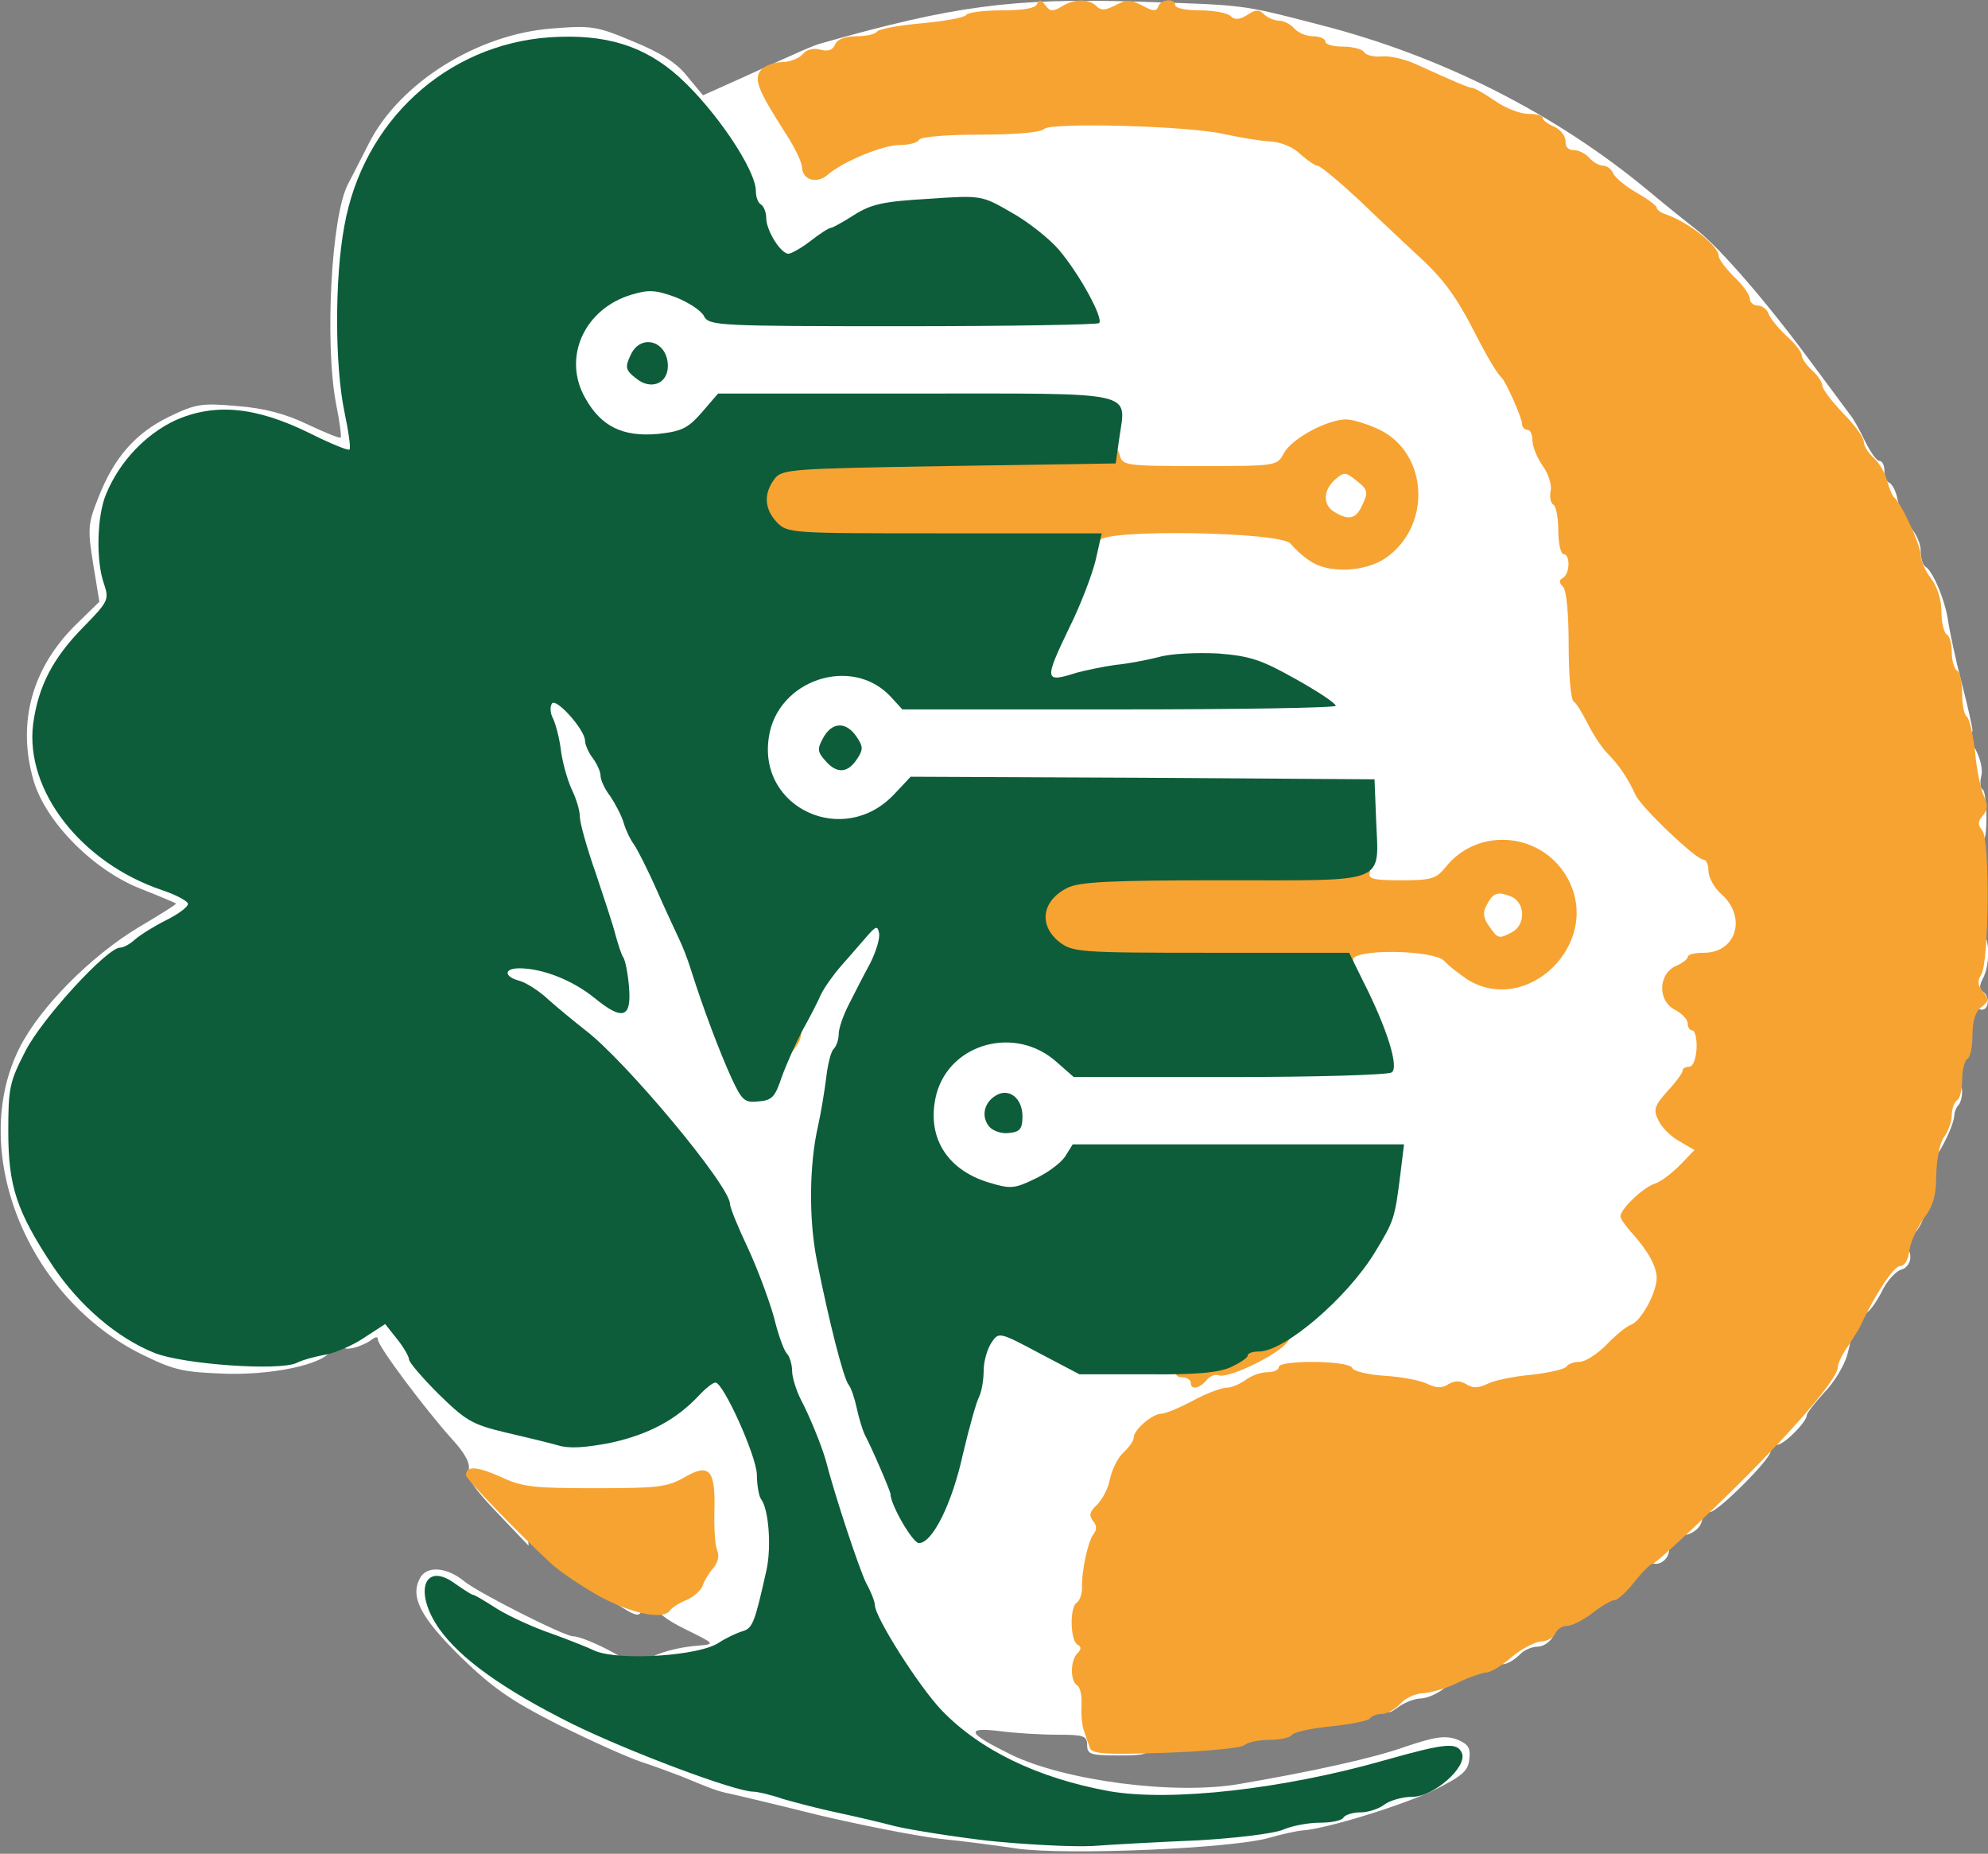 <svg xmlns="http://www.w3.org/2000/svg" version="1.1" xmlns:xlink="http://www.w3.org/1999/xlink" width="384px" height="358px"><rect width="100%" height="100%" fill="#808080" stroke="none"/><svg version="1.0" xmlns="http://www.w3.org/2000/svg" width="384px" height="358px" viewBox="0 0 384 358" preserveAspectRatio="xMidYMid meet">
 <g fill="#ffffff">
  <path d="M196.5 357 c-3.3 -0.5 -10 -1.4 -15 -1.9 -4.9 -0.6 -15.5 -2.7 -23.5 -4.6 -8 -2 -15.6 -3.8 -17 -4.1 -2.4 -0.5 -3.2 -0.8 -9.5 -3.4 -1.6 -0.6 -5 -1.9 -7.5 -2.7 -2.5 -0.8 -9.6 -4 -15.9 -7.1 -9.3 -4.7 -12.8 -7.1 -19.1 -13.2 -7.8 -7.7 -9.8 -11.6 -7.9 -15.2 1.3 -2.5 5.2 -2.2 8.6 0.6 2.7 2.2 19.3 10.6 21 10.6 2.1 0 11.3 4.6 11.3 5.8 0 1.7 -6.4 1.6 -10.3 -0.2 -1.8 -0.7 -6.1 -2.4 -9.5 -3.6 -3.5 -1.3 -8 -3.4 -9.9 -4.7 -4.5 -3.1 -5.5 -2.2 -1.8 1.7 4.4 4.6 14 10.7 25 15.9 14.3 6.8 27 11.1 45 15.2 2.2 0.5 7.2 1.6 11 2.5 10.6 2.4 15.3 3.2 25.3 3.9 5.1 0.4 9.2 1.1 9.2 1.6 0 0.5 0.7 0.9 1.5 0.9 0.8 0 1.5 -0.4 1.5 -0.9 0 -0.4 7.2 -1.1 16.1 -1.5 10 -0.5 17.3 -1.3 19.4 -2.2 1.9 -0.8 5.2 -1.4 7.4 -1.4 2.2 0 4.3 -0.4 4.6 -1 0.3 -0.5 1.9 -1 3.5 -1 1.6 0 3.2 -0.5 3.5 -1 0.4 -0.7 -0.2 -0.9 -1.7 -0.6 -38.2 8.6 -67.2 4.4 -82.9 -12.1 -4.7 -5 -11.1 -15 -13.4 -21.2 -0.7 -2 -2 -5.4 -2.8 -7.6 -0.9 -2.2 -3.3 -9.4 -5.3 -16 -2.1 -6.6 -4.6 -13.3 -5.6 -15 -1 -1.6 -1.8 -4.1 -1.8 -5.5 0 -1.5 -0.5 -3.1 -1 -3.6 -0.6 -0.6 -1.7 -3.7 -2.5 -7 -0.9 -3.2 -3.1 -9.2 -5 -13.3 -1.9 -4 -3.5 -7.9 -3.5 -8.6 0 -3.5 -20.3 -27.8 -28 -33.6 -1.9 -1.5 -5.1 -4.1 -7 -5.8 -1.9 -1.8 -4.5 -3.4 -5.7 -3.7 -1.9 -0.5 -2.3 -1.3 -2.3 -4.5 l0 -3.9 5.1 0 c6.2 0 13.4 1.7 15 3.6 1.4 1.7 3.3 1.9 2.3 0.3 -0.4 -0.6 -1 -2.5 -1.5 -4.3 -0.4 -1.7 -2.2 -7.1 -3.8 -11.9 -1.7 -4.8 -3.1 -9.7 -3.1 -10.8 0 -1.2 -0.7 -3.5 -1.4 -5.2 -1.9 -4.1 -3.8 -13 -4 -18.7 -0.1 -4.4 0 -4.5 3.3 -4.8 2.7 -0.3 3.8 0.2 6.2 3 1.5 1.8 2.9 4 2.9 4.8 0 0.8 0.7 2.4 1.5 3.4 0.8 1.1 1.5 2.6 1.5 3.4 0 0.8 0.8 2.6 1.9 4 1 1.5 2.2 3.8 2.6 5.2 0.4 1.4 1.3 3.2 1.9 4 1 1.3 5.7 11.2 9.2 19.5 1.5 3.7 6 16.2 6.9 19.3 0.4 1.2 1.7 4.1 3 6.4 l2.3 4.1 1.3 -4.4 c0.7 -2.4 2.5 -6.5 4 -9 1.5 -2.5 2.9 -5.5 3.3 -6.5 0.3 -1 1.9 -3.3 3.4 -5 1.5 -1.8 3.7 -4.3 4.9 -5.8 1.7 -1.9 3.3 -2.6 5.8 -2.6 3.5 0 3.5 0 3.5 4.6 0 2.7 -0.9 6.3 -2 8.5 -1.1 2.2 -2.9 5.6 -4 7.8 -1.1 2.1 -2 4.8 -2 5.9 0 1.2 -0.4 2.4 -1 2.7 -0.5 0.3 -1 2.4 -1 4.6 0 2.2 -0.4 4.9 -1 5.9 -1.7 3.3 -2.4 18.3 -1 25.6 1.7 9.4 4.8 21.4 5.9 22.8 0.5 0.6 1.2 2.7 1.6 4.6 0.4 1.9 1.1 4.1 1.5 5 1.9 3.6 5 11 5.6 13.4 1.7 6.9 4.5 3.3 7.4 -9.4 1.2 -5.2 2.5 -10.3 3.1 -11.2 0.5 -1 0.9 -3.3 0.9 -5.1 0 -4.4 2.5 -7.7 5.8 -7.7 1.4 0 6.2 1.9 10.7 4.2 8 4.2 8 4.2 19.5 4.2 12.6 0.1 18 -1.3 22.9 -6 1.4 -1.3 5 -4.5 7.9 -7.1 6.5 -5.7 12 -14.6 12.8 -20.7 l0.7 -4.6 -28.2 0 -28.2 0 -3.2 3.3 c-4.8 4.8 -10.3 6.3 -17.1 4.8 -9.3 -2.1 -13.6 -7.3 -13.6 -16.3 0 -7 1.7 -11.5 5.5 -14.4 6.4 -4.8 18.8 -4.5 24.5 0.6 l3.4 3 27.3 0 c15 0 27.3 -0.3 27.3 -0.7 0 -1.5 -2.5 -7.9 -4.8 -12.1 -1.2 -2.3 -2.2 -5.8 -2.2 -7.7 l0 -3.5 11.3 0 c10.7 0 11.5 0.1 13.6 2.4 1.3 1.4 3.6 3 5.2 3.6 2.6 1.1 3.3 1 6.3 -1.1 3.6 -2.5 6.6 -6.7 6.6 -9.4 0 -3.3 -3.1 -7.5 -7 -9.5 -3.7 -1.9 -4.3 -1.9 -6.9 -0.5 -1.6 0.8 -3.8 2.6 -4.9 4 -1.9 2.4 -2.5 2.5 -11.7 2.5 l-9.7 0 0.7 -4.2 c0.3 -2.4 0.7 -6.8 0.8 -9.8 l0.2 -5.5 -41.8 -0.3 -41.8 -0.2 -3.2 3.4 c-3.8 4 -10.3 6.1 -16.5 5.2 -5.9 -0.8 -9.6 -3.2 -12.2 -7.9 -1.9 -3.3 -2.2 -5 -1.8 -10.6 0.6 -8.1 2.5 -11.3 8.2 -14.1 7.1 -3.4 17.1 -2.2 21.6 2.5 2.2 2.4 2.9 2.5 13.7 2.5 l11.3 0 0 -4.2 c0 -2.7 1.2 -6.7 3.7 -11.7 2 -4.2 4.1 -9.8 4.8 -12.6 l1.2 -5 20.5 0 20.6 0 2.7 2.8 c1.6 1.5 3.9 3 5.2 3.3 3.2 0.8 8.8 -3.1 10.8 -7.7 1.5 -3.3 1.5 -3.8 0 -7.1 -1.9 -3.8 -6 -6.8 -9.5 -6.8 -3 0 -7.6 2.9 -9.1 5.7 l-1.3 2.3 -18 -0.2 -18.1 -0.3 -0.5 -6.5 -0.5 -6.5 -35.4 -0.3 -35.4 -0.2 -3.2 3.7 c-3.2 3.7 -3.4 3.8 -11.6 4.2 -10 0.4 -13.5 -1.1 -16.9 -7.1 -1.9 -3.4 -2.2 -5.1 -1.8 -10.7 0.6 -8.1 2.5 -11.3 8.2 -14.1 7.3 -3.5 20.1 -1.7 22.7 3.1 0.9 1.8 2.7 1.9 34.4 1.9 32.8 0 33.4 0 32.7 -2 -1.5 -4 -8.3 -10.8 -13.8 -14 -5.5 -3.1 -6 -3.2 -13.2 -2.5 -5.4 0.5 -8.7 1.4 -11.4 3.1 -2.1 1.3 -4 2.4 -4.3 2.4 -0.4 0 -2.1 1.1 -3.9 2.5 -4.5 3.5 -10.7 3.5 -13 0 -0.9 -1.3 -1.6 -3.3 -1.6 -4.4 0 -1.1 -0.4 -2.3 -1 -2.6 -0.5 -0.3 -1 -1.5 -1 -2.6 0 -4.1 -7.8 -15.7 -14.9 -22.1 -9.2 -8.3 -20.9 -9.8 -33 -4.1 -18.3 8.6 -27 24.1 -27 48.3 -0.1 4.1 0.6 10.6 1.4 14.5 0.8 3.8 1.5 8.5 1.5 10.2 0 3.1 -0.2 3.3 -3.8 3.3 -2.3 0 -6.4 -1.3 -10.5 -3.4 -3.7 -1.8 -8.5 -3.6 -10.7 -4 -6 -1 -13.2 2.5 -18.1 8.6 -5.2 6.6 -6.6 11.6 -5.1 17.4 1.9 7 1.6 11.1 -1.1 12.8 -3.9 2.6 -10 11.6 -11.3 16.8 -1.1 4.3 -1.1 5.5 0.3 9.1 3.8 9.9 12.5 17.9 23.8 21.7 4.9 1.6 5 1.8 5 5.6 0 3.6 -0.3 4.1 -4.4 6.1 -2.4 1.2 -5.1 2.9 -6.1 3.8 -0.9 0.8 -2.1 1.5 -2.8 1.5 -0.6 0 -4.2 3 -8 6.8 -9.1 8.8 -13.5 17.2 -13.5 25.7 0.1 14.9 13.7 34.1 28.2 39.8 5.7 2.2 20.5 3.5 21.5 1.8 1 -1.6 9.6 -1.5 9.6 0.2 0 2.7 -9.9 5.2 -20 5 -8.5 -0.3 -10.2 -0.6 -16.5 -3.7 -22.4 -11 -33.7 -39.5 -23.7 -59.3 4 -7.9 13.9 -17.8 23.1 -23.3 3.9 -2.3 7.1 -4.3 7.1 -4.5 0 -0.1 -3.1 -1.4 -6.9 -2.9 -9.1 -3.6 -18.2 -12.8 -20.6 -20.8 -3.3 -11.3 -0.3 -22.1 8.6 -30.6 l4.1 -4 -1.2 -7.3 c-1.1 -6.8 -1 -7.8 1 -12.8 3 -7.7 7.1 -12.4 13.6 -15.6 5.2 -2.5 6.3 -2.7 13.1 -2.1 5.3 0.4 9.4 1.5 13.6 3.5 3.4 1.6 6.3 2.8 6.5 2.6 0.2 -0.1 -0.2 -3.2 -0.9 -6.6 -2.2 -11.8 -0.9 -36.2 2.3 -42.3 0.7 -1.4 2.6 -5 4.1 -8 5.9 -11.6 20.9 -21 35.3 -22.1 7.6 -0.6 8.6 -0.5 15.7 2.5 5.4 2.2 8.5 4.2 10.5 6.8 l3 3.6 7.8 -3.5 c10.5 -4.8 13.7 -6.2 14.9 -6.5 25.7 -7.3 37 -8.8 61 -8.1 21.4 0.7 20 0.5 35.5 4.5 23.5 6 45.6 17.2 63.6 32.2 3.2 2.7 7.5 6.1 9.4 7.6 4.3 3.4 13.5 14 21.8 25.3 3.5 4.7 6.9 9.3 7.5 10.1 0.7 0.8 2 3.2 3 5.3 1 2 2.2 3.7 2.7 3.7 0.6 0 1 0.9 1 1.9 0 1.1 0.4 2.1 0.9 2.3 0.5 0.2 1.3 1.5 1.6 3.1 0.6 2.4 0.5 2.7 -1.9 2.7 -2.2 0 -2.6 -0.4 -2.6 -3 0 -1.6 -0.4 -3 -1 -3 -0.5 0 -1 -0.7 -1 -1.5 0 -0.8 -0.7 -1.5 -1.5 -1.5 -0.9 0 -1.5 -0.9 -1.5 -2.3 0 -1.2 -1 -2.9 -2.1 -3.7 -3.2 -2.2 -5.9 -5.2 -5.9 -6.5 0 -0.7 -0.9 -2 -2 -3 -1.1 -1 -2 -2.6 -2 -3.7 0 -1 -0.4 -1.8 -1 -1.8 -1.3 0 -4.5 -3.2 -5.3 -5.3 -0.3 -0.9 -1.3 -1.7 -2.2 -1.7 -0.8 0 -1.5 -0.6 -1.5 -1.3 0 -0.7 -1.3 -2.6 -3 -4.2 -1.6 -1.6 -3.3 -4.3 -3.6 -6.2 -0.5 -2.8 -1 -3.3 -3.4 -3.3 -1.5 0 -3.3 -0.7 -4 -1.5 -0.7 -0.8 -1.9 -1.5 -2.6 -1.5 -0.8 0 -1.4 -0.4 -1.4 -0.8 0 -0.5 -1.8 -1.8 -3.9 -3 -2.1 -1.2 -4.1 -2.9 -4.5 -3.7 -0.3 -0.8 -1.2 -1.5 -1.9 -1.5 -0.8 0 -2 -0.7 -2.7 -1.5 -0.7 -0.8 -2.1 -1.5 -3.1 -1.5 -1.3 0 -1.9 -0.7 -1.9 -2.1 0 -1.2 -0.8 -2.3 -2 -2.6 -1.1 -0.3 -2 -0.9 -2 -1.4 0 -0.5 -1.2 -0.9 -2.8 -0.9 -1.5 0 -4.4 -1.1 -6.4 -2.5 -2 -1.4 -4 -2.5 -4.3 -2.5 -0.4 0 -2.2 -0.7 -4.1 -1.5 -1.9 -0.8 -4.9 -2.2 -6.8 -3 -1.9 -0.8 -4.8 -1.5 -6.4 -1.5 -1.7 0 -3.4 -0.5 -3.7 -1 -0.3 -0.6 -2.2 -1 -4.1 -1 -1.9 0 -3.4 -0.4 -3.4 -1 0 -0.5 -1.1 -1 -2.4 -1 -1.3 0 -2.9 -0.7 -3.6 -1.5 -0.8 -1 -3 -1.5 -6.4 -1.5 -2.9 0 -5.7 -0.5 -6.2 -1 -1.3 -1.3 -43.2 -1.4 -44.8 -0.1 -0.6 0.5 -4.6 1.2 -8.9 1.6 -4.2 0.4 -8 1.1 -8.3 1.6 -0.3 0.5 -2.1 0.9 -4 0.9 -2.2 0 -3.7 0.6 -4 1.5 -0.4 0.8 -1.9 1.5 -3.4 1.5 -1.6 0 -3.2 0.5 -3.5 1 -0.3 0.6 -2.2 1 -4.2 1 -3.5 0 -3.5 0 -1.9 2.3 0.8 1.2 2.8 4.3 4.2 7 2.9 5 4 5.3 9.1 2.1 1.2 -0.8 3.8 -1.4 5.7 -1.4 1.9 0 3.8 -0.4 4.1 -1 0.4 -0.6 5.4 -1 11.9 -1 6.4 0 11.6 -0.4 12.2 -1 1.5 -1.5 33.7 -0.6 44.7 1.2 6.1 1 9.4 2.1 11 3.6 1.3 1.2 2.7 2.2 3.2 2.2 0.5 0 4.1 3 8.1 6.7 3.9 3.8 8.9 8.4 11 10.4 5.2 4.7 7.6 8 11.4 15.4 2.3 4.5 4.2 7.7 5.1 8.5 0.8 0.8 3.9 7.7 3.9 8.9 0 0.6 0.5 1.1 1 1.1 0.6 0 1 0.9 1 2.1 0 1.1 0.9 3.3 2 4.9 1.3 1.8 2.2 5.2 2.6 9.9 0.4 3.9 1.1 7.1 1.5 7.1 0.5 0 0.9 6.3 0.9 13.9 0 8 0.4 14.2 1 14.6 0.5 0.3 1.7 2.3 2.7 4.3 1 2 2.7 4.6 3.8 5.7 2.2 2.2 4 4.9 5.4 8 1.1 2.4 11.7 12.5 13.1 12.5 0.6 0 1 1 1 2.2 0 1.2 1.1 3.2 2.5 4.4 3.5 3 4.5 11.9 1.7 15.2 -1.2 1.4 -3.1 2.2 -5.1 2.2 -1.7 0 -3.1 0.4 -3.1 0.9 0 0.5 -1 1.2 -2.2 1.5 l-2.3 0.6 2.3 1.9 c1.2 1.1 2.2 2.4 2.2 3 0 0.6 0.5 1.1 1 1.1 0.6 0 1 2.8 1 6.5 0 5.1 -0.3 6.5 -1.5 6.5 -0.8 0 -1.5 0.4 -1.5 0.8 0 0.5 -0.9 1.8 -2.1 3.1 -1.2 1.2 -1.9 2.3 -1.8 2.5 0.2 0.1 1.6 1 3.2 1.9 4.1 2.6 3.8 7.5 -0.8 11.6 -2 1.7 -4.2 3.1 -5 3.1 -2.1 0 -3.9 3.7 -2.3 4.7 5.5 3.5 4.7 19.9 -1.1 22.1 -0.9 0.3 -3.1 2.1 -4.8 3.9 -1.8 1.8 -4.1 3.3 -5.2 3.3 -1.1 0 -2.2 0.4 -2.6 0.9 -0.3 0.6 -3.7 1.3 -7.5 1.7 -3.9 0.4 -7.3 1.1 -7.6 1.5 -0.7 1.2 -16.7 1.2 -18 0 -0.5 -0.5 -3.8 -1.1 -7.3 -1.3 -3.7 -0.3 -6.7 -1 -6.9 -1.6 -0.5 -1.5 -8.2 -1.6 -8.2 -0.2 0 0.6 -1 1 -2.2 1 -1.3 0 -3.2 0.7 -4.2 1.5 -1.1 0.8 -2.8 1.5 -3.7 1.5 -1 0 -3.9 1.1 -6.5 2.5 -2.6 1.4 -5.3 2.5 -6 2.5 -1.8 0 -5.4 3.1 -5.4 4.6 0 0.6 -0.9 1.9 -2 2.9 -1.1 1 -2.2 3.3 -2.6 5.1 -0.3 1.9 -1 3.7 -1.5 4 -0.5 0.3 -0.9 1.8 -0.9 3.4 0 1.6 -0.4 3.1 -0.9 3.4 -0.5 0.3 -1.2 3.2 -1.6 6.3 -0.4 3.2 -1.1 6.3 -1.6 7 -0.7 0.7 -0.6 1.3 0 1.7 0.6 0.4 1 3.5 1 6.9 0 3.5 0.2 7.9 0.6 10 0.7 3.6 0.8 3.7 5.1 3.7 3.7 0 4.4 0.3 4.4 2 0 1.8 -0.7 2 -6 2 -5.3 0 -6 -0.2 -6 -2 0 -1.8 -0.7 -2 -5.7 -2 -3.2 0 -8.2 -0.3 -11.2 -0.7 -6.8 -0.8 -6.2 0.4 2.1 4.5 10.4 5.1 31.8 7.9 44.3 5.7 14 -2.4 25.9 -5 32 -7.2 5.7 -1.9 7.6 -2.2 9.9 -1.4 2.2 0.9 2.7 1.6 2.4 3.9 -0.2 2.2 -1.4 3.2 -6.8 5.9 -6 2.9 -20.8 7.5 -25.5 7.8 -1.1 0.1 -3.9 0.7 -6.3 1.4 -7.3 2.1 -39 3.4 -48.7 2.1z m79.5 -14 c0 -1.2 -2.7 -1.2 -5.5 0 -1.6 0.7 -1.3 0.9 1.8 0.9 2 0.1 3.7 -0.3 3.7 -0.9z m-32.8 -211 c-4.4 -2.7 -10.4 -3.5 -16.5 -2.2 -2.9 0.7 -8.1 1.8 -11.7 2.6 -6.5 1.4 -6.4 1.4 12.5 1.5 l19 0.1 -3.3 -2z"></path>
  <path d="M268.2 327.9 c0.3 -3.4 0.3 -3.4 6.1 -3.7 3.1 -0.2 5.7 0 5.7 0.4 0 1.2 -3.5 3.3 -5.5 3.4 -1.1 0 -3.1 0.7 -4.3 1.6 -2.3 1.6 -2.3 1.6 -2 -1.7z"></path>
  <path d="M124 321.8 c0 -1.6 5.4 -3.6 10.9 -4 3.3 -0.3 3.3 -0.3 -2.8 -3.3 -6.8 -3.4 -7.7 -6 -2.8 -8.3 3.4 -1.6 4.2 -3.6 5.2 -12.2 0.7 -6.1 0.7 -6.4 -1 -5 -1.4 1.2 -5.1 1.5 -16.9 1.5 l-15.1 0 0.3 4 0.3 4 -6.1 -6.4 c-4.4 -4.6 -5.9 -6.8 -5.5 -8.2 0.4 -1.2 -0.6 -3.2 -3.3 -6.1 -5.1 -5.7 -14.2 -17.8 -14.2 -19.1 0 -0.6 -0.4 -0.6 -1.2 0 -0.7 0.6 -2.3 1.3 -3.5 1.6 -1.9 0.4 -2.3 0.1 -2.3 -1.8 0 -2.9 3.9 -5.5 8.4 -5.5 2.7 0 3.9 0.7 5.5 2.9 1.2 1.6 2.1 3.3 2.1 3.8 0 0.5 2.6 3.4 5.8 6.5 4.5 4.4 6.9 6 11.2 7.1 14.5 4 22 2.8 30.7 -4.8 4 -3.5 5.9 -4.5 8.7 -4.5 3.4 0 3.7 0.3 7 6.8 4.8 9.6 7.3 23.9 5.9 33 -1.8 10.9 -2.7 13.6 -4.8 14.2 -1.1 0.3 -3.1 1.3 -4.5 2.2 -1.5 1 -5.7 2 -10.2 2.4 -6.5 0.6 -7.8 0.4 -7.8 -0.8z"></path>
  <path d="M289 320 c0 -3.6 3.1 -6 7.8 -6 4 0 4.2 0.1 3.2 2 -0.6 1.1 -1.9 2 -3 2 -1 0 -2.5 0.6 -3.2 1.3 -2.5 2.5 -4.8 2.8 -4.8 0.7z"></path>
  <path d="M119.8 310.2 c-3.7 -2.2 -3.5 -3.2 0.7 -3.2 3.1 0 3.5 0.3 3.5 2.5 0 2.9 -0.6 3 -4.2 0.7z"></path>
  <path d="M318 300 c0 -1.4 0.7 -2 2.4 -2 1.9 0 2.3 0.4 1.9 2 -0.3 1.1 -1.4 2 -2.4 2 -1.2 0 -1.9 -0.7 -1.9 -2z"></path>
  <path d="M324 294.3 c0 -1.6 0.7 -2.7 2 -3 1.1 -0.3 2 -1 2 -1.6 0 -1.5 10.2 -11.7 11.7 -11.7 0.7 0 1.3 -0.6 1.3 -1.3 0 -1.7 4.6 -5.7 6.5 -5.7 1 0 1.5 -1 1.5 -2.9 0 -1.6 0.6 -3.4 1.4 -4.1 0.8 -0.6 1.6 -2.1 1.8 -3.3 0.2 -1.5 1.1 -2.3 3 -2.5 2.6 -0.3 2.6 -0.3 1.6 3.5 -0.6 2.1 -2.6 5.4 -4.5 7.3 -1.8 2 -3.3 3.9 -3.3 4.3 0 1.3 -4.4 5.7 -5.7 5.7 -0.7 0 -1.3 0.6 -1.3 1.3 0 1.5 -10.2 11.7 -11.7 11.7 -0.6 0 -1.3 0.8 -1.6 1.8 -0.2 1.1 -1.4 2.1 -2.6 2.5 -1.7 0.4 -2.1 0.1 -2.1 -2z"></path>
  <path d="M359.1 250.8 c0.1 -5.1 3 -9.2 6.7 -9.6 2.6 -0.3 3.2 0 3.2 1.6 0 1.1 -0.8 2.2 -1.8 2.4 -1 0.3 -2.8 2.2 -3.8 4.4 -2.7 5 -4.4 5.5 -4.3 1.2z"></path>
  <path d="M367 237 c0 -2.5 0.4 -3 2.5 -3 1.9 0 2.3 0.4 1.8 1.8 -0.7 1.8 -2.8 4.2 -3.7 4.2 -0.3 0 -0.6 -1.3 -0.6 -3z"></path>
  <path d="M371 221.5 c0 -1.9 0.6 -3.8 1.4 -4.2 0.8 -0.4 1.6 -2.4 1.8 -4.3 0.2 -2.7 0.8 -3.6 2.6 -3.8 1.6 -0.3 2.2 0.2 2.2 1.6 0 1 -0.3 2.2 -0.7 2.6 -0.4 0.4 -0.8 1.3 -0.8 1.9 -0.1 2.5 -4 9.7 -5.2 9.7 -0.8 0 -1.3 -1.3 -1.3 -3.5z"></path>
  <path d="M380.3 193.5 c-1.5 -1.7 -1.7 -8.5 -0.3 -8.5 0.6 0 1 -1.1 1 -2.5 0 -1.6 0.6 -2.5 1.5 -2.5 1.8 0 2.1 6 0.5 9 -0.7 1.3 -0.7 2.1 0 2.5 1.4 0.9 1.2 3.5 -0.2 3.5 -0.7 -0.1 -1.9 -0.7 -2.5 -1.5z"></path>
  <path d="M284.6 181.8 c-0.9 -1.2 -1.6 -3.6 -1.6 -5.3 0 -6.4 4.7 -9.1 11.4 -6.5 2.4 0.9 2.6 1.5 2.6 6.4 0 6.3 -1.3 7.6 -7.4 7.6 -2.5 0 -3.9 -0.6 -5 -2.2z"></path>
  <path d="M379 153 c0 -5.5 0.4 -10 0.8 -10 1.5 0 3.5 4.8 2.9 6.9 -0.3 1.2 -0.2 2.3 0.3 2.6 0.4 0.3 0.7 2.7 0.7 5.5 -0.1 4.5 -0.3 5 -2.4 5 -2.2 0 -2.3 -0.2 -2.3 -10z"></path>
  <path d="M376.7 141.3 c-0.4 -0.3 -0.7 -2.6 -0.7 -5 0 -2.3 -0.4 -4.3 -1 -4.3 -0.5 0 -1 -1.6 -1 -3.5 0 -1.9 -0.4 -3.5 -1 -3.5 -0.5 0 -1 -2.1 -1 -4.8 0 -3.5 -0.5 -5 -1.9 -5.9 -1.3 -0.8 -2.1 -2.9 -2.6 -6.8 -0.3 -3.1 -0.4 -5.9 -0.1 -6.2 1 -1 3.6 2.6 3.6 5.1 0 1.4 0.4 2.8 1 3.1 1.4 0.9 3.8 6.6 4.3 10.5 0.3 1.9 1.4 7.2 2.6 11.8 1.2 4.6 2.1 8.7 2.1 9.3 0 1 -3.3 1.2 -4.3 0.2z"></path>
  <path d="M254.8 101.9 c-2.5 -1.4 -2.5 -10 0 -12.2 2.3 -2.1 7.1 -2.2 10 -0.1 1.6 1.1 2.2 2.5 2.2 5.5 0 6.2 -1.3 7.9 -6.3 7.9 -2.3 0 -5 -0.5 -5.9 -1.1z"></path>
 </g>
 <g fill="#f7a331">
  <path d="M210.5 337.5 c-0.3 -0.8 -0.8 -2.3 -1.1 -3.2 -0.4 -1 -0.6 -3.2 -0.5 -4.9 0.1 -1.8 -0.2 -3.5 -0.8 -3.9 -1.4 -0.8 -1.4 -4.8 0 -6.2 0.8 -0.8 0.8 -1.3 0 -1.7 -1.4 -0.9 -1.5 -7.3 -0.1 -8.1 0.5 -0.3 1 -1.6 1 -2.8 -0.1 -3.5 1.2 -9.1 2.2 -10.4 0.7 -0.9 0.7 -1.7 -0.1 -2.6 -0.8 -1.1 -0.6 -1.8 0.8 -3.1 1 -1 2.2 -3.2 2.5 -5 0.4 -1.8 1.5 -4.1 2.6 -5.1 1.1 -1 2 -2.3 2 -2.9 0 -1.5 3.6 -4.6 5.4 -4.6 0.7 0 3.4 -1.1 6 -2.5 2.6 -1.4 5.5 -2.5 6.5 -2.5 0.9 0 2.6 -0.7 3.7 -1.5 1 -0.8 2.9 -1.5 4.2 -1.5 1.2 0 2.2 -0.4 2.2 -1 0 -1.4 13.7 -1.3 14.2 0.2 0.2 0.6 3.1 1.3 6.4 1.5 3.2 0.2 6.9 0.9 8.2 1.6 1.7 0.8 2.8 0.8 4 0 1.2 -0.7 2.2 -0.7 3.4 0 1.2 0.8 2.3 0.8 4 0 1.3 -0.7 5.1 -1.5 8.6 -1.8 3.4 -0.4 6.5 -1.1 6.8 -1.6 0.3 -0.5 1.4 -0.9 2.5 -0.9 1.1 0 3.4 -1.5 5.2 -3.3 1.7 -1.8 3.9 -3.6 4.8 -3.9 1.9 -0.7 4.9 -6.2 4.9 -9 0 -2.2 -1.6 -5.1 -4.7 -8.6 -1.3 -1.4 -2.3 -2.9 -2.3 -3.3 0 -1.4 4.4 -5.6 6.6 -6.3 1.1 -0.3 3.3 -2 4.9 -3.6 l2.8 -2.9 -2.9 -1.7 c-1.7 -0.9 -3.5 -2.8 -4.1 -4.1 -1 -2 -0.7 -2.8 1.8 -5.6 1.6 -1.7 2.9 -3.5 2.9 -3.9 0 -0.5 0.6 -0.8 1.3 -0.8 0.7 0 1.3 -1.5 1.4 -3.5 0.1 -1.9 -0.3 -3.5 -0.8 -3.5 -0.5 0 -0.9 -0.6 -0.9 -1.3 0 -0.8 -1.1 -2 -2.5 -2.7 -3.4 -1.8 -3.2 -7 0.3 -8.5 1.2 -0.5 2.2 -1.3 2.2 -1.7 0 -0.5 1.4 -0.8 3.1 -0.8 6.4 0 8.4 -7.1 3.2 -11.5 -1.2 -1.1 -2.3 -3.1 -2.3 -4.3 0 -1.2 -0.4 -2.2 -1 -2.2 -1.4 0 -12 -10.1 -13.1 -12.5 -1.4 -3.1 -3.2 -5.8 -5.4 -8 -1.1 -1.1 -2.8 -3.7 -3.8 -5.7 -1 -2 -2.2 -4 -2.7 -4.3 -0.6 -0.3 -1 -5.2 -1 -10.9 0 -6 -0.4 -10.6 -1.1 -11.3 -0.8 -0.8 -0.8 -1.3 0 -1.7 1.4 -0.9 1.4 -4.6 0.1 -4.6 -0.5 0 -1 -2 -1 -4.4 0 -2.5 -0.4 -4.7 -0.9 -5.1 -0.6 -0.3 -0.8 -1.5 -0.6 -2.7 0.3 -1.1 -0.4 -3.3 -1.5 -4.8 -1.1 -1.6 -2 -3.8 -2 -4.9 0 -1.2 -0.4 -2.1 -1 -2.1 -0.5 0 -1 -0.5 -1 -1.1 0 -1.2 -3.1 -8.1 -3.9 -8.9 -0.9 -0.8 -2.8 -4 -5.1 -8.5 -3.8 -7.4 -6.2 -10.7 -11.4 -15.4 -2.1 -2 -7.1 -6.6 -11 -10.4 -4 -3.7 -7.6 -6.7 -8.1 -6.7 -0.5 0 -1.9 -1 -3.3 -2.2 -1.4 -1.4 -3.8 -2.4 -6 -2.5 -2 -0.1 -5.9 -0.8 -8.7 -1.4 -6.8 -1.6 -33.5 -2.3 -34.8 -1 -0.7 0.7 -5.8 1.1 -12.3 1.1 -6.5 0 -11.5 0.4 -11.9 1 -0.3 0.6 -2 1 -3.7 1 -3.3 0 -11 3.2 -14 5.8 -2.1 1.8 -4.8 0.9 -4.9 -1.5 0 -1 -1.4 -3.8 -3 -6.3 -5.5 -8.6 -6.4 -10.7 -4.9 -12.5 0.7 -0.8 2.5 -1.5 4 -1.5 1.5 0 3.3 -0.7 4 -1.5 0.7 -0.9 2.1 -1.3 3.5 -0.9 1.5 0.4 2.4 0 2.8 -1 0.4 -1 1.9 -1.6 4.1 -1.6 1.9 0 3.7 -0.4 4 -0.9 0.3 -0.5 4.2 -1.2 8.6 -1.6 4.4 -0.4 8.3 -1.1 8.6 -1.6 0.3 -0.5 3.4 -0.9 6.9 -0.9 4.1 0 6.5 -0.4 6.8 -1.2 0.4 -1 0.8 -0.9 1.6 0.2 0.9 1.2 1.4 1.3 3.1 0.3 2.5 -1.6 5.3 -1.6 6.8 -0.1 0.9 0.9 1.7 0.8 3.7 -0.2 2.1 -1.1 2.9 -1.1 5.2 0.1 2 1.1 2.7 1.1 3 0.2 0.5 -1.5 3.3 -1.7 3.3 -0.3 0 0.6 2.2 1 4.8 1 2.6 0 5.3 0.5 5.9 1.1 0.8 0.8 1.7 0.7 3.2 -0.2 1.6 -1.1 2.3 -1.1 3.3 -0.1 0.6 0.6 2 1.2 2.9 1.2 0.9 0 2.2 0.7 2.9 1.5 0.7 0.8 2.3 1.5 3.6 1.5 1.3 0 2.4 0.5 2.4 1 0 0.6 1.5 1 3.4 1 1.9 0 3.8 0.5 4.1 1.1 0.4 0.6 1.9 0.9 3.3 0.8 1.5 -0.2 4.4 0.5 6.5 1.4 8.1 3.7 10.5 4.7 11.2 4.7 0.3 0 2.3 1.1 4.3 2.5 2 1.4 4.9 2.5 6.4 2.5 1.6 0 2.8 0.3 2.8 0.8 0 0.4 1 1.2 2.3 1.7 1.2 0.6 2.1 1.8 2.1 2.8 -0.1 1 0.5 1.7 1.6 1.7 1 0 2.3 0.7 3 1.5 0.7 0.8 1.9 1.5 2.7 1.5 0.7 0 1.6 0.7 1.9 1.5 0.4 0.8 2.4 2.5 4.5 3.7 2.1 1.2 3.9 2.5 3.9 2.9 0 0.4 0.8 1 1.8 1.3 4.5 1.6 10.2 6.1 10.2 8.1 0 0.6 1.4 2.4 3 4 1.7 1.6 3 3.5 3 4.2 0 0.7 0.7 1.3 1.5 1.3 0.9 0 1.9 0.8 2.2 1.8 0.4 0.9 2 2.8 3.5 4.2 1.5 1.3 2.8 3 2.8 3.6 0 0.6 0.9 1.9 2 2.9 1.1 1 2 2.3 2 3 0 0.6 1.8 3 4 5.3 2.2 2.2 4 4.7 4 5.5 0 0.8 0.9 2.2 1.9 3.1 1.1 1 2.2 2.9 2.6 4.4 0.4 1.5 1 2.9 1.3 3.2 1.4 1 5.2 9.3 5.2 11.2 0 1.1 0.9 3.1 2 4.5 1.2 1.6 2 4.1 2 6.4 0 2.1 0.5 4.1 1 4.4 0.6 0.3 1 1.9 1 3.5 0 1.6 0.5 3.2 1 3.5 0.6 0.3 1 2.4 1 4.5 0 2.1 0.4 4.1 0.9 4.4 0.5 0.3 1.2 3.4 1.6 6.8 0.3 3.5 1.1 7.3 1.7 8.5 0.8 1.7 0.8 2.6 -0.2 3.8 -1 1.1 -1 1.8 -0.1 2.9 1.5 1.8 1.3 25.3 -0.2 27.8 -0.8 1.2 -0.7 2.1 0.3 3.3 1.2 1.5 1.2 1.9 -0.3 3 -1.1 0.8 -1.7 2.6 -1.7 5.3 0 2.2 -0.4 4.4 -1 4.7 -0.5 0.3 -1 2.1 -1 4 0 1.9 -0.4 3.7 -1 4 -0.5 0.3 -1 1.6 -1 2.9 0 1.2 -0.7 3.1 -1.5 4.2 -0.8 1.1 -1.4 4.1 -1.5 7.2 0 4.1 -0.6 6.1 -2.4 8.5 -1.3 1.8 -2.6 4.6 -2.8 6.2 -0.2 1.8 -0.9 3 -1.8 3 -1.2 0 -4.9 5.6 -7.6 11.5 -0.4 0.8 -1.6 2.7 -2.6 4.2 -1 1.4 -1.8 3.1 -1.8 3.8 0 2.3 -9 12.7 -21.9 25.3 -7.2 7 -13.4 12.7 -13.9 12.7 -0.4 0 -2 1.6 -3.5 3.5 -1.5 1.9 -3.2 3.5 -3.8 3.5 -0.6 0 -2.5 1.1 -4.3 2.5 -1.8 1.4 -4 2.5 -5 2.5 -0.9 0 -1.9 0.7 -2.2 1.5 -0.4 0.8 -1.6 1.5 -2.8 1.5 -1.1 0.1 -3.7 1.4 -5.6 3 -1.9 1.7 -4.1 3 -5 3 -0.8 0.1 -3.3 0.9 -5.5 2 -2.2 1.1 -5.2 1.9 -6.6 2 -1.4 0 -3.4 0.9 -4.4 2 -1 1.1 -2.6 2 -3.6 2 -1 0 -2 0.4 -2.3 0.9 -0.3 0.4 -3.7 1.1 -7.6 1.5 -3.8 0.4 -7.2 1.1 -7.5 1.7 -0.4 0.5 -2.3 0.9 -4.4 0.9 -2 0 -4.2 0.5 -4.7 1 -0.6 0.6 -7.4 1.2 -15.3 1.5 -11.9 0.4 -14.3 0.2 -14.6 -1z"></path>
  <path d="M116.2 308.5 c-3.4 -1.9 -7.9 -4.8 -9.9 -6.7 -6.3 -5.8 -16.3 -16.2 -16.3 -16.9 0 -1.9 2.2 -1.7 6.7 0.3 4.2 2 6.5 2.2 18.3 2.2 12 0 13.9 -0.2 17.2 -2.1 4.8 -2.8 6 -1.5 5.8 6.4 -0.1 3.2 0.1 6.6 0.5 7.6 0.5 1.1 0.2 2.4 -0.7 3.5 -0.8 0.9 -1.8 2.5 -2.1 3.5 -0.4 0.9 -1.7 2.1 -3.1 2.7 -1.3 0.5 -2.7 1.4 -3.1 1.9 -1.2 2 -6.9 0.9 -13.3 -2.4z"></path>
  <path d="M230 267 c0 -0.5 -0.7 -1 -1.6 -1 -2.6 0 -1.1 -3.5 1.6 -3.8 2.7 -0.3 7.1 -2.2 8 -3.4 0.3 -0.4 3.2 -1 6.4 -1.4 l5.8 -0.7 -1.3 2.2 c-1.5 2.5 -11.6 7.4 -13.5 6.7 -0.7 -0.3 -1.8 0.2 -2.4 1 -1.4 1.6 -3 1.9 -3 0.4z"></path>
  <path d="M151 201.5 c0 -2.8 0.4 -3.5 1.9 -3.5 2.5 0 2.4 2.8 -0.1 5.3 -1.7 1.6 -1.8 1.5 -1.8 -1.8z"></path>
  <path d="M283.5 189.2 c-1.6 -1.1 -3.6 -2.6 -4.4 -3.5 -1.9 -2.4 -18.6 -2.5 -17.7 -0.2 0.5 1.3 -3.1 1.5 -28.3 1.5 -27.7 0 -28.9 -0.1 -31.5 -2.1 -2.2 -1.7 -2.6 -2.8 -2.6 -6.9 0 -11 0 -11 36.6 -11 25.9 0 29.5 0.2 29 1.5 -0.4 1.2 0.6 1.5 6 1.5 5.9 0 6.8 -0.3 8.6 -2.5 6.4 -8.1 19.1 -6.7 23.8 2.5 6.3 12.3 -8 26.2 -19.5 19.2z m8.6 -9.2 c2.7 -1.5 2.5 -5.8 -0.3 -6.9 -2.6 -1 -3.4 -0.7 -4.7 1.8 -0.7 1.3 -0.6 2.4 0.5 3.9 1.7 2.5 1.9 2.6 4.5 1.2z"></path>
  <path d="M253 108.3 c-1.4 -0.9 -3 -2.4 -3.7 -3.3 -1.7 -2.3 -36 -2.9 -36.9 -0.6 -0.5 1.4 -4.4 1.6 -32 1.6 -30.9 0 -31.3 0 -33.4 -2.2 -2.8 -3.1 -2.8 -11.5 0 -14.6 2 -2.2 2.5 -2.2 32.4 -2.2 16.7 0 31.7 -0.3 33.3 -0.6 2.5 -0.5 3.1 -0.2 3.6 1.5 0.5 2 1.1 2.1 15.4 2.1 14.9 0 15 0 16.3 -2.5 1.5 -2.8 8.4 -6.5 12 -6.5 1.3 0 4.2 0.9 6.5 2 9.4 4.6 10.1 18.6 1.1 24.8 -4 2.7 -11.1 3 -14.6 0.5z m10.2 -10.9 c1.1 -2.3 1 -2.9 -1.1 -4.5 -2.2 -1.8 -2.5 -1.8 -4.2 -0.3 -2.4 2.1 -2.4 5 -0.1 6.3 2.8 1.7 4.2 1.3 5.4 -1.5z"></path>
 </g>
 <g fill="#0d5d3b">
  <path d="M191 355.5 c-6.9 -0.8 -15 -2.1 -18 -2.8 -3 -0.8 -8.2 -2 -11.5 -2.7 -3.3 -0.7 -7.9 -1.9 -10.3 -2.6 -2.3 -0.8 -4.9 -1.4 -5.7 -1.4 -3.5 0 -24 -7.7 -35 -13.1 -13.4 -6.7 -21.6 -12.6 -25.7 -18.4 -5 -7.2 -2.8 -13.1 3.2 -8.6 1.6 1.1 3.1 2.1 3.4 2.1 0.3 0 2.1 1.1 4 2.3 1.9 1.3 6.3 3.4 9.8 4.7 3.4 1.2 7.8 2.9 9.7 3.8 4.7 2 20.3 1 24 -1.6 1.4 -0.9 3.5 -1.9 4.6 -2.2 1.9 -0.6 2.3 -1.7 4.6 -12 0.9 -4.4 0.4 -11.5 -1.1 -13.5 -0.4 -0.5 -0.8 -2.7 -0.8 -4.7 -0.1 -3.7 -6.5 -17.8 -8 -17.8 -0.5 0 -1.9 1.1 -3.2 2.5 -4.4 4.7 -9.7 7.5 -16.9 9.1 -5.1 1 -8.2 1.2 -10.4 0.5 -1.8 -0.5 -6.3 -1.6 -10.2 -2.5 -6.3 -1.5 -7.6 -2.3 -12.8 -7.4 -3.1 -3.1 -5.7 -6.1 -5.7 -6.7 0 -0.5 -1 -2.3 -2.3 -3.9 l-2.3 -2.9 -4 2.6 c-2.2 1.5 -5.5 2.9 -7.4 3.3 -1.9 0.3 -4.5 1 -5.7 1.6 -3.3 1.6 -21.8 0.3 -27.4 -1.9 -7.3 -2.9 -14.6 -9.2 -19.7 -16.8 -7 -10.6 -8.6 -15.4 -8.6 -26 0 -8.3 0.2 -9.5 3.3 -15.5 3.2 -6.3 15.8 -20 18.3 -20 0.7 0 1.9 -0.7 2.8 -1.5 1 -0.9 3.7 -2.6 6.1 -3.8 2.4 -1.2 4.3 -2.6 4.2 -3.2 -0.1 -0.5 -2.3 -1.7 -5 -2.6 -15.7 -5.3 -26.5 -19.3 -24.9 -32.1 1 -7.3 3.8 -12.7 9.7 -18.7 4.8 -4.9 5 -5.3 4 -8.3 -1.6 -4.4 -1.4 -13.2 0.4 -17.4 2.6 -6.3 7.6 -11.5 13.3 -14.2 7.6 -3.4 15.5 -2.7 25.9 2.4 4 2 7.6 3.5 7.8 3.2 0.3 -0.2 -0.2 -3.6 -1 -7.4 -1.8 -8.7 -1.9 -25.5 0 -35.7 3.6 -20.3 19.7 -35.1 39.7 -36.5 10.7 -0.7 18.2 1.6 24.9 7.6 7.1 6.4 14.9 18 14.9 22.1 0 1.1 0.4 2.3 1 2.6 0.5 0.3 1 1.5 1 2.6 0 2.4 2.8 6.9 4.3 6.9 0.5 0 2.5 -1.1 4.3 -2.5 1.8 -1.4 3.5 -2.5 3.9 -2.5 0.3 0 2.3 -1.1 4.5 -2.5 3.3 -2.1 5.7 -2.6 14.3 -3.1 10.2 -0.7 10.3 -0.7 16 2.6 3.1 1.7 7.3 5 9.2 7.2 4 4.7 8.7 13.3 7.8 14.2 -0.4 0.3 -17.4 0.6 -37.9 0.6 -35.7 0 -37.4 -0.1 -38.4 -1.9 -0.5 -1.1 -3 -2.7 -5.5 -3.7 -3.8 -1.4 -5.2 -1.5 -8.5 -0.5 -9.1 2.7 -13.4 12.1 -9 19.9 3.1 5.6 7.3 7.6 14.1 7 4.6 -0.5 5.8 -1.1 8.5 -4.2 l3.1 -3.6 38.1 0 c43.4 0 40.7 -0.6 39.4 8.6 l-0.7 4.9 -32.2 0.5 c-30.7 0.5 -32.3 0.6 -33.7 2.5 -2.1 2.8 -2 5.7 0.4 8.3 2.1 2.2 2.5 2.2 32.4 2.2 l30.4 0 -1.2 5.3 c-0.7 2.8 -2.9 8.6 -5 12.8 -5 10.4 -4.9 10.8 1.4 8.8 1.9 -0.5 5.3 -1.2 7.5 -1.5 2.2 -0.2 5.9 -0.9 8.3 -1.5 2.3 -0.7 7.5 -0.9 11.5 -0.7 6.2 0.5 8.3 1.2 14.9 4.9 4.3 2.4 7.8 4.7 7.8 5.2 0 0.4 -18.8 0.7 -41.8 0.7 l-41.9 0 -2.3 -2.5 c-7.5 -8 -21.9 -3.2 -23.5 7.9 -2.1 13.7 14.5 21.3 24.2 11 l3.2 -3.4 44.8 0.2 44.8 0.3 0.3 7.7 c0.5 12.7 2.7 11.8 -29.4 11.8 -22.2 0 -28 0.3 -30.3 1.5 -4.9 2.5 -5.5 7.2 -1.5 10.4 2.6 2 3.9 2.1 29.3 2.1 l26.7 0 2.6 5.3 c4.7 9.2 7.1 16.9 5.6 17.8 -0.7 0.5 -14.8 0.9 -31.4 0.9 l-30 0 -3.3 -2.9 c-7.9 -7.1 -20.5 -3.7 -23.2 6.1 -2.1 8.1 1.8 14.7 10.2 17.2 4 1.2 4.8 1.2 8.7 -0.7 2.4 -1.1 5 -3 5.9 -4.3 l1.5 -2.4 32 0 32 0 -0.7 5.7 c-1.1 8.7 -1.2 9 -4.9 15.1 -5.4 8.9 -17.5 19.2 -22.4 19.2 -1.2 0 -2.2 0.3 -2.2 0.8 0 0.4 -1.5 1.4 -3.2 2.2 -2.4 1.1 -6.8 1.5 -16.3 1.4 l-13 0 -7.8 -4.1 c-7.7 -4.1 -7.8 -4.1 -9.2 -2 -0.8 1.2 -1.5 3.6 -1.5 5.4 0 1.8 -0.4 4.1 -0.9 5.1 -0.5 0.9 -1.9 5.9 -3.1 11 -2.1 9.6 -5.9 17.2 -8.5 17.2 -1.2 0 -5.5 -7.4 -5.5 -9.5 0 -0.5 -3.5 -8.7 -5 -11.5 -0.4 -0.9 -1.1 -3.1 -1.5 -5 -0.4 -1.9 -1.1 -4 -1.6 -4.6 -1 -1.3 -3.8 -12.3 -6.1 -23.9 -1.6 -7.9 -1.5 -18.6 0.2 -26 0.6 -2.7 1.3 -7 1.6 -9.5 0.3 -2.5 0.9 -4.9 1.4 -5.4 0.6 -0.6 1 -1.9 1 -2.9 0 -1.1 0.9 -3.7 2 -5.8 1.1 -2.2 2.9 -5.7 4.1 -7.9 1.1 -2.2 1.9 -4.8 1.7 -5.8 -0.3 -1.5 -0.6 -1.4 -2.5 0.8 -1.2 1.4 -3.4 3.9 -4.8 5.5 -1.5 1.7 -3.2 4.1 -3.9 5.5 -0.6 1.4 -2.2 4.5 -3.6 7 -1.3 2.5 -3.1 6.5 -4 9 -1.3 3.9 -1.9 4.5 -4.5 4.7 -2.7 0.3 -3.2 -0.2 -5.2 -4.5 -2.2 -4.8 -5.5 -13.5 -7.8 -20.8 -0.7 -2.3 -1.8 -5 -2.3 -6 -0.5 -1.1 -2.5 -5.3 -4.3 -9.4 -1.8 -4.1 -3.9 -8.2 -4.5 -9 -0.6 -0.8 -1.5 -2.6 -1.9 -4 -0.4 -1.4 -1.6 -3.7 -2.6 -5.2 -1.1 -1.4 -1.9 -3.2 -1.9 -4 0 -0.8 -0.7 -2.3 -1.5 -3.4 -0.8 -1 -1.5 -2.6 -1.5 -3.4 -0.1 -2.2 -5.7 -8.4 -6.4 -7.1 -0.4 0.6 -0.3 1.9 0.2 2.8 0.5 1 1.3 3.9 1.6 6.6 0.4 2.6 1.4 5.9 2.2 7.5 0.7 1.5 1.4 3.7 1.4 4.9 0 1.2 1.4 6.2 3.1 11 1.6 4.8 3.4 10.2 3.8 11.9 0.5 1.8 1.1 3.7 1.5 4.3 0.4 0.6 0.9 3.2 1.1 5.7 0.5 6 -1.2 6.6 -6.7 2.1 -4.2 -3.4 -10 -5.7 -14.5 -5.7 -3 0 -3 1.6 0 2.4 1.2 0.3 3.8 1.9 5.7 3.7 1.9 1.7 5.1 4.3 7 5.8 7.7 5.8 28 30.1 28 33.6 0 0.7 1.6 4.6 3.5 8.6 1.9 4.1 4.1 10.1 5 13.3 0.8 3.3 1.9 6.4 2.5 7 0.5 0.5 1 2.1 1 3.3 0 1.3 0.8 3.8 1.7 5.6 1.7 3.2 4 8.9 4.8 11.7 1.8 7 6.5 21.1 7.8 23.7 1 1.8 1.7 3.7 1.7 4.3 0 2.3 8.5 15.7 12.9 20.3 7.4 7.7 18.6 13.1 32.3 15.6 11.9 2.1 33.8 -0.4 53.4 -6 11.7 -3.3 13.9 -3.5 14.8 -1.3 1 2.7 -5.5 8.4 -9.6 8.4 -1.9 0 -4.3 0.7 -5.4 1.5 -1 0.8 -3.1 1.5 -4.6 1.5 -1.5 0 -3 0.5 -3.3 1 -0.3 0.6 -2.4 1 -4.6 1 -2.2 0 -5.4 0.6 -7.2 1.4 -1.8 0.7 -9.1 1.6 -16.2 2 -7.2 0.3 -16.4 0.8 -20.5 1.1 -4.1 0.2 -13.1 -0.3 -20 -1z"></path>
  <path d="M191.1 217.6 c-1.6 -1.9 -1.1 -4.6 1.2 -6 2.5 -1.6 5.2 0.4 5.2 4 0 2.4 -0.5 3 -2.6 3.2 -1.4 0.2 -3.1 -0.4 -3.8 -1.2z"></path>
  <path d="M159.5 147 c-1.6 -1.8 -1.7 -2.3 -0.5 -4.5 1.7 -3.1 4.4 -3.2 6.4 -0.3 1.3 1.9 1.4 2.5 0.2 4.3 -1.8 2.8 -3.9 3 -6.1 0.5z"></path>
  <path d="M122.9 73.1 c-2.1 -1.6 -2.2 -2.2 -1.1 -4.5 1.9 -4.3 7.2 -2.8 7.2 2.1 0 3.4 -3.3 4.7 -6.1 2.4z"></path>
 </g>
</svg><style>@media (prefers-color-scheme: light) { :root { filter: none; } }
@media (prefers-color-scheme: dark) { :root { filter: none; } }
</style></svg>